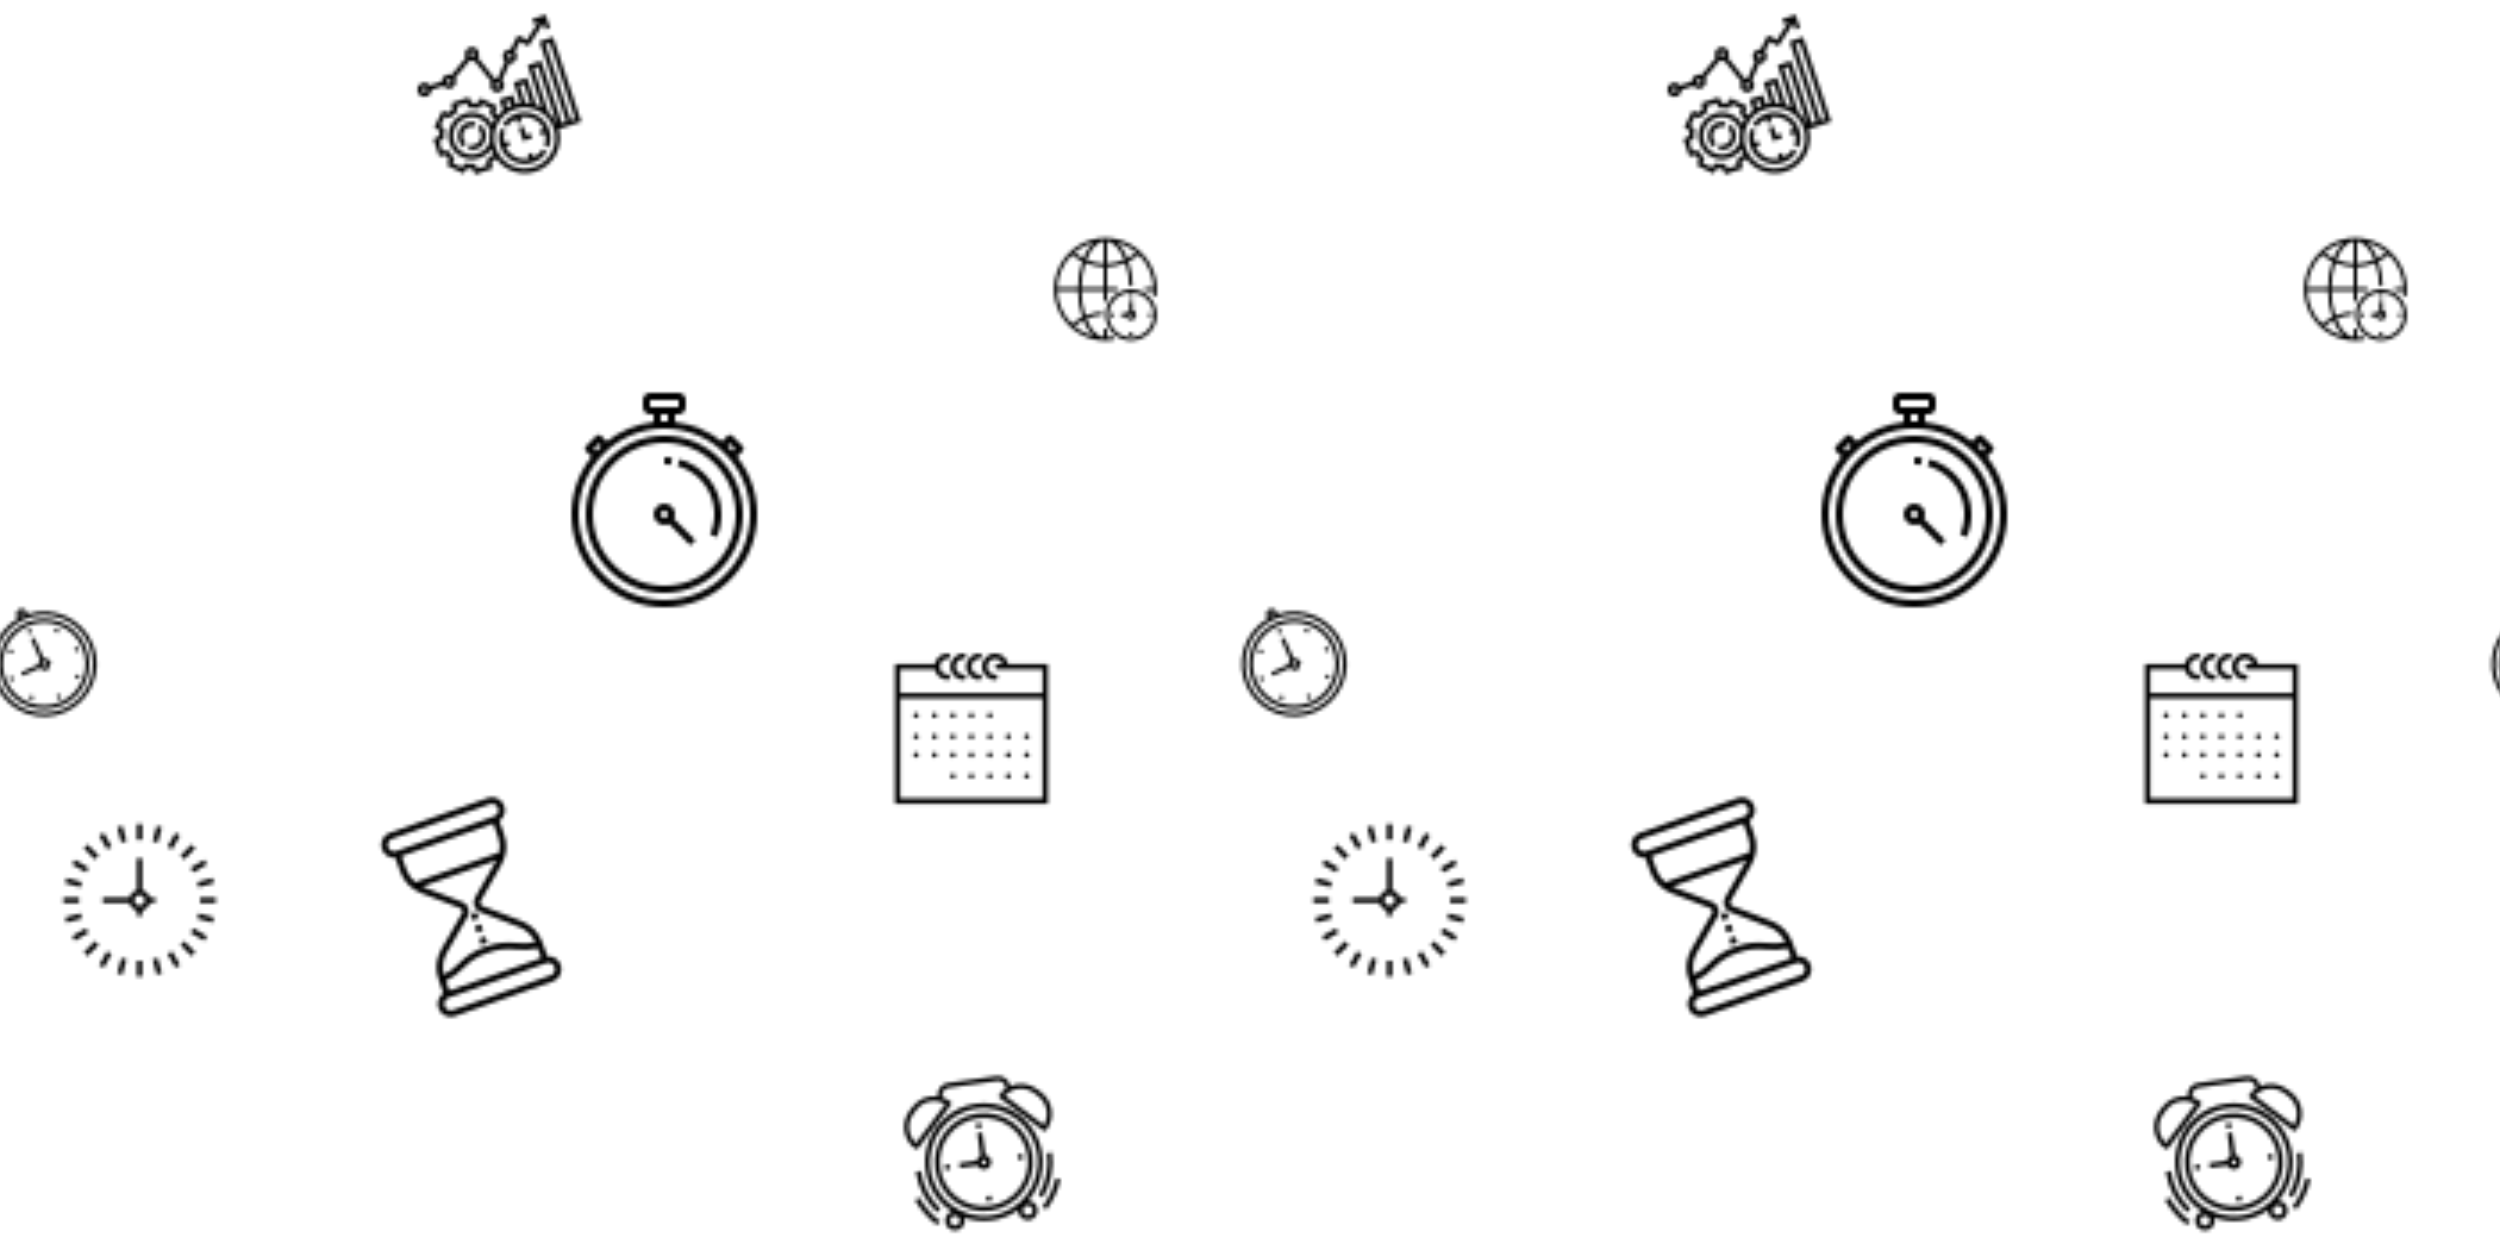 <svg xmlns="http://www.w3.org/2000/svg" xmlns:xlink="http://www.w3.org/1999/xlink" xmlns:fi="http://pattern.flaticon.com/" x="0" y="0" width="700" height="350" viewBox="0 0 700 350"><rect x="0px" y="0px" width="100%" height="100%" opacity="1" fill="#ffffff"/><defs><g transform="matrix(0.125 0 0 0.125 160 110)" id="L1_0"><path d="m208.117 96c-97.203 0-176 78.797-176 176s78.797 176 176 176c97.203 0 176-78.797 176-176-.109-97.156-78.844-175.891-176-176zm0 336c-88.367 0-160-71.633-160-160s71.633-160 160-160c88.363 0 160 71.633 160 160-.102 88.324-71.676 159.898-160 160zm0 0"/><path d="m371.086 142.984 12.367-12.367c3.121-3.125 3.121-8.188 0-11.312l-22.641-22.641c-3.125-3.125-8.188-3.125-11.312 0l-12.367 12.367c-30.246-24.055-66.625-39.164-105.016-43.605v-17.426h8c8.836 0 16-7.164 16-16v-16c0-8.836-7.164-16-16-16h-64c-8.836 0-16 7.164-16 16v16c0 8.836 7.164 16 16 16h8v17.426c-38.391 4.441-74.77 19.551-105.016 43.605l-12.367-12.367c-3.125-3.125-8.191-3.125-11.312 0l-22.641 22.641c-3.125 3.125-3.125 8.188 0 11.312l12.367 12.367c-67.547 85.168-58.121 207.984 21.629 281.852 79.75 73.863 202.93 73.863 282.68 0 79.75-73.867 89.176-196.684 21.629-281.852zm-15.93-29.383 11.359 11.359-5.832 5.832c-3.625-3.922-7.402-7.695-11.328-11.328zm-179.039-97.602h64v16h-64zm24 32h16v16.199c-2.656-.094-5.32-.199-8-.199-2.68 0-5.344.105-8 .199zm-150.402 76.961 11.363-11.359 5.832 5.832c-3.922 3.621-7.699 7.395-11.328 11.328zm158.402 339.039c-106.039 0-192-85.961-192-192s85.961-192 192-192c106.039 0 192 85.961 192 192-.125 105.988-86.012 191.875-192 192zm0 0"/><path d="m232.117 272c0-13.254-10.746-24-24-24-13.254 0-24 10.746-24 24s10.746 24 24 24c3.562-.016 7.078-.836 10.281-2.398l48.062 48.062 11.312-11.312-48.059-48.07c1.566-3.203 2.387-6.719 2.402-10.281zm-32 0c0-4.418 3.582-8 8-8 4.418 0 8 3.582 8 8s-3.582 8-8 8c-4.418 0-8-3.582-8-8zm0 0"/><path d="m242.246 148.602-4.258 15.398c31.285 8.68 57.27 30.496 71.23 59.805 13.965 29.309 14.539 63.23 1.57 92.996l14.664 6.398c7.066-16.141 10.699-33.578 10.664-51.199-.094-57.523-38.461-107.957-93.871-123.398zm0 0"/><path d="m225.172 145.129c-5.652-.754-11.352-1.129-17.055-1.129v16c4.996 0 9.988.328 14.945.984zm0 0"/></g><g transform="matrix(0.06 -0.027 0.027 0.06 -7.991 176.616)" id="L1_1"><path d="m246.211 33.156c4.145-10.031 1.035-21.598-7.578-28.203-8.617-6.605-20.594-6.605-29.207 0s-11.723 18.172-7.582 28.203c-118.809 11.828-207.461 114.758-201.539 234.008 5.918 119.246 104.328 212.895 223.723 212.895 119.395 0 217.805-93.648 223.727-212.895 5.918-119.25-82.734-222.18-201.543-234.008zm-30.184-9.102c0-4.418 3.582-8 8-8 4.418 0 8 3.582 8 8 0 4.418-3.582 8-8 8-4.418 0-8-3.582-8-8zm8 440c-114.875 0-208-93.125-208-208s93.125-208 208-208 208 93.125 208 208c-.133 114.82-93.18 207.867-208 208zm0 0"/><path d="m224.027 64.055c-106.039 0-192 85.961-192 192 0 106.039 85.961 192 192 192 106.039 0 192-85.961 192-192-.121-105.988-86.012-191.879-192-192zm0 368c-97.199 0-176-78.797-176-176 0-97.203 78.801-176 176-176 97.203 0 176 78.797 176 176-.109 97.156-78.844 175.891-176 176zm0 0"/><path d="m216.027 96.055h16v16h-16zm0 0"/><path d="m105.234 148.574 11.316-11.312 11.312 11.312-11.312 11.316zm0 0"/><path d="m64.027 248.055h16v16h-16zm0 0"/><path d="m105.234 363.535 11.312-11.312 11.316 11.312-11.316 11.312zm0 0"/><path d="m216.027 400.055h16v16h-16zm0 0"/><path d="m320.195 363.535 11.312-11.312 11.312 11.312-11.312 11.312zm0 0"/><path d="m368.027 248.055h16v16h-16zm0 0"/><path d="m320.195 148.574 11.312-11.312 11.316 11.312-11.316 11.316zm0 0"/><path d="m232.027 230.109v-94.055h-16v94.055l-17.941 17.945h-78.059v16h78.059l20.285 20.289c3.125 3.121 8.188 3.121 11.312 0l22.633-22.633c3.125-3.125 3.125-8.188 0-11.312zm-8 37.266-11.32-11.32 11.32-11.32 11.32 11.32zm0 0"/></g><g transform="matrix(0.085 -0.012 0.012 0.085 251.621 305.142)" id="L1_2"><path d="m242.352 112.352c-88.367 0-160 71.633-160 160 0 88.363 71.633 160 160 160 88.363 0 160-71.637 160-160-.102-88.324-71.68-159.898-160-160zm0 304c-79.531 0-144-64.473-144-144 0-79.531 64.469-144 144-144 79.527 0 144 64.469 144 144-.094 79.488-64.512 143.906-144 144zm0 0"/><path d="m250.352 249.82v-73.469h-16v73.469c-6.777 2.422-12.109 7.754-14.531 14.531h-57.469v16h57.469c3.703 10.531 14.191 17.109 25.281 15.852 11.094-1.254 19.848-10.008 21.102-21.102 1.258-11.09-5.32-21.578-15.852-25.281zm-8 30.531c-4.418 0-8-3.582-8-8 0-4.418 3.582-8 8-8 4.418 0 8 3.582 8 8 0 4.418-3.582 8-8 8zm0 0"/><path d="m114.352 264.352h16v16h-16zm0 0"/><path d="m234.352 384.352h16v16h-16zm0 0"/><path d="m354.352 264.352h16v16h-16zm0 0"/><path d="m234.352 144.352h16v16h-16zm0 0"/><path d="m368.43 416.965c60.391-52.582 81.809-137.121 53.734-212.113-28.074-74.992-99.738-124.688-179.812-124.688-80.074 0-151.742 49.695-179.816 124.688-28.07 74.992-6.656 159.531 53.734 212.113-16.578 3.211-27.809 18.746-25.66 35.496 2.152 16.75 16.949 28.941 33.801 27.855 16.852-1.086 29.957-15.078 29.941-31.965-.02-1.93-.215-3.852-.586-5.746 55.5 28.992 121.672 28.992 177.168 0-.367 1.895-.562 3.816-.582 5.746-.02 16.887 13.086 30.879 29.938 31.965 16.852 1.086 31.648-11.105 33.801-27.855s-9.082-32.285-25.66-35.496zm-246.078 47.387c-8.84 0-16-7.164-16-16 0-8.84 7.16-16 16-16 8.836 0 16 7.16 16 16 0 8.836-7.164 16-16 16zm-56-192c0-97.203 78.797-176 176-176 97.199 0 176 78.797 176 176 0 97.199-78.801 176-176 176-97.156-.113-175.891-78.844-176-176zm296 192c-8.84 0-16-7.164-16-16 0-8.84 7.16-16 16-16 8.836 0 16 7.16 16 16 0 8.836-7.164 16-16 16zm0 0"/><path d="m31.391 199.504c2.121-.004 4.156-.844 5.656-2.344l124.457-124.457c3.121-3.125 3.121-8.188 0-11.312-6.766-6.742-14.586-12.332-23.152-16.543v-4.496c0-13.258 10.742-24 24-24h160c13.254 0 24 10.742 24 24v4.496c-8.57 4.211-16.391 9.801-23.152 16.543-3.125 3.125-3.125 8.188 0 11.312l124.453 124.445c3.125 3.125 8.191 3.125 11.312 0 34.312-34.391 34.312-90.062 0-124.453l-11.312-11.305c-22.367-22.316-54.984-30.93-85.453-22.559-.816-21.438-18.398-38.414-39.848-38.48h-160c-21.453.066-39.035 17.043-39.848 38.48-30.473-8.371-63.09.242-85.457 22.559l-11.312 11.312c-34.312 34.391-34.312 90.066 0 124.457 1.5 1.5 3.535 2.34 5.656 2.344zm404.953-126.801 11.309 11.312c25.934 25.926 28.234 67.203 5.348 95.855l-112.516-112.512c28.652-22.891 69.93-20.59 95.859 5.344zm-399.297 11.312 11.312-11.312c25.926-25.934 67.203-28.234 95.855-5.344l-112.512 112.512c-22.891-28.652-20.59-69.93 5.344-95.855zm0 0"/><path d="m18.352 272.352c.043 51.297 17.645 101.031 49.879 140.934l12.441-10.078c-29.938-37.047-46.285-83.227-46.32-130.855zm0 0"/><path d="m466.352 272.352h-16c-.035 47.629-16.383 93.809-46.32 130.855l12.438 10.078c32.234-39.902 49.84-89.637 49.883-140.934zm0 0"/><path d="m2.941 363.184c13.031 34.121 33.16 65.09 59.059 90.848l11.262-11.359c-24.27-24.148-43.141-53.172-55.367-85.152zm0 0"/><path d="m411.438 442.672 11.266 11.359c25.895-25.762 46.027-56.727 59.062-90.848l-14.953-5.664c-12.23 31.98-31.102 61-55.375 85.152zm0 0"/></g><g transform="matrix(0.06 0 0 0.06 295.122 66.603)" id="L1_3"><path d="m247.77 463.656v-39.656h-16v39.367c-32.488-4.613-61.184-37.039-80.16-85.445 23.078-9.855 47.656-15.738 72.695-17.402l-1.07-15.961c-26.516 1.84-52.535 8.074-77 18.457-11.793-37.215-17.984-75.977-18.359-115.016h103.895v48h16v-48h48v-16h-48v-96.184c29.402-.965 58.379-7.328 85.48-18.777 11.086 34.715 17.227 70.816 18.246 107.242l16-.562c-1.043-38.562-7.633-76.777-19.566-113.461 16.918-8.555 32.762-19.082 47.199-31.371 41.84 40.207 66.387 95.121 68.441 153.113h-39.801v16h39.727c-.223 7.66-.836 15.305-1.84 22.902l15.848 2.195c9.512-68.758-11.188-138.262-56.762-190.613-45.574-52.352-111.562-82.43-180.973-82.484-90.66.086-173.531 51.25-214.23 132.262-40.695 81.012-32.27 178.043 21.781 250.824 54.051 72.785 144.5 108.902 233.816 93.363l-2.734-15.77c-10.133 1.691-20.367 2.688-30.633 2.977zm-119.895-231.656c.379-39.027 6.562-77.777 18.352-114.984 27.117 11.465 56.117 17.84 85.543 18.801v96.184zm103.895-215.367v103.199c-27.574-.965-54.734-7.02-80.105-17.863 18.977-48.367 47.641-80.723 80.105-85.336zm16 103.199v-103.191c32.23 4.625 60.969 36.918 80 85.344-25.344 10.816-52.465 16.863-80 17.832zm135.414-51.719c-12.57 10.465-26.254 19.523-40.797 27.016-9.973-27.383-26.141-52.086-47.25-72.176 32.355 8.281 62.441 23.707 88.047 45.145zm-246.109 26.949c-14.516-7.477-28.172-16.52-40.723-26.965 25.555-21.402 55.574-36.816 87.859-45.113-21.062 20.07-37.195 44.738-47.137 72.078zm-52.688-16.176c14.441 12.273 30.285 22.797 47.199 31.344-12.734 39.352-19.383 80.414-19.711 121.77h-95.906c2.047-57.988 26.586-112.902 68.418-153.113zm-68.418 169.113h95.906c.312 41.41 6.965 82.531 19.727 121.93-16.883 8.531-32.699 19.035-47.113 31.285-41.891-40.219-66.465-95.176-68.52-153.215zm80.512 164c12.492-10.516 26.094-19.637 40.562-27.199 9.953 27.371 26.109 52.07 47.199 72.16-32.238-8.266-62.219-23.625-87.762-44.961zm0 0"/><path d="m359.77 240c-66.273 0-120 53.727-120 120s53.727 120 120 120c66.273 0 120-53.727 120-120-.074-66.242-53.758-119.926-120-120zm0 224c-57.438 0-104-46.562-104-104s46.562-104 104-104 104 46.562 104 104c-.066 57.41-46.59 103.934-104 104zm0 0"/><path d="m367.77 337.473v-41.473h-16v41.473c-6.777 2.418-12.109 7.75-14.527 14.527h-25.473v16h25.473c3.699 10.531 14.188 17.109 25.281 15.855 11.09-1.258 19.844-10.008 21.102-21.102 1.254-11.094-5.324-21.582-15.855-25.281zm-8 30.527c-4.418 0-8-3.582-8-8s3.582-8 8-8 8 3.582 8 8-3.582 8-8 8zm0 0"/><path d="m263.77 352h16v16h-16zm0 0"/><path d="m351.77 440h16v16h-16zm0 0"/><path d="m439.77 352h16v16h-16zm0 0"/><path d="m351.77 264h16v16h-16zm0 0"/></g><g transform="matrix(0.107 -0.038 0.038 0.107 105.74 234.374)" id="L1_4"><path d="m295.977 417.137v-36.336c.02-25.695-11.215-50.109-30.738-66.816l-78.469-67.273c-1.773-1.52-2.793-3.738-2.793-6.07v-1.281c-.004-2.336 1.016-4.559 2.793-6.078l78.469-67.258c19.523-16.711 30.754-41.125 30.738-66.824v-36.336c15.586-4.012 25.75-18.992 23.719-34.957-2.031-15.969-15.625-27.926-31.719-27.906h-256c-16.094-.02-29.688 11.938-31.723 27.906-2.031 15.965 8.137 30.945 23.723 34.957v36.336c-.02 25.695 11.211 50.109 30.734 66.816l78.473 67.273c1.773 1.52 2.793 3.738 2.793 6.07v1.281c0 2.336-1.02 4.559-2.793 6.078l-78.473 67.258c-19.52 16.711-30.75 41.125-30.734 66.824v36.336c-15.586 4.012-25.754 18.992-23.723 34.957 2.035 15.969 15.629 27.926 31.723 27.906h256c16.094.02 29.688-11.938 31.719-27.906 2.031-15.965-8.133-30.945-23.719-34.957zm-256-26.496c17.797-2.25 35.098-7.43 51.199-15.328 21.328-10.672 44.957-15.934 68.801-15.312 23.84-.621 47.469 4.641 68.801 15.312 16.102 7.898 33.402 13.078 51.199 15.328v25.359h-240zm-24-358.641c0-8.836 7.164-16 16-16h256c8.836 0 16 7.164 16 16s-7.164 16-16 16h-256c-8.836 0-16-7.164-16-16zm24 32h240v35.199c.004 12.953-3.484 25.668-10.105 36.801h-219.785c-6.625-11.133-10.117-23.848-10.109-36.801zm25.145 262.129 78.469-67.266c5.324-4.559 8.387-11.215 8.387-18.223v-1.281c.004-7.004-3.059-13.664-8.387-18.215l-78.469-67.281c-.688-.582-1.297-1.246-1.961-1.863h193.617c-.672.617-1.273 1.281-1.969 1.871l-78.473 67.266c-5.312 4.562-8.367 11.219-8.359 18.223v1.281c-.004 7.004 3.059 13.664 8.383 18.215l78.473 67.281c14.285 12.246 23.191 29.617 24.801 48.367-15.426-2.242-30.402-6.902-44.379-13.809-23.363-11.598-49.203-17.328-75.277-16.695-26.078-.633-51.914 5.098-75.281 16.695-13.973 6.906-28.949 11.566-44.375 13.809 1.609-18.75 10.516-36.121 24.801-48.375zm222.855 137.871h-256c-8.836 0-16-7.164-16-16s7.164-16 16-16h256c8.836 0 16 7.164 16 16s-7.164 16-16 16zm0 0"/><path d="m151.977 256h16v16h-16zm0 0"/><path d="m151.977 288h16v16h-16zm0 0"/><path d="m151.977 320h16v16h-16zm0 0"/></g><g transform="matrix(0.078 -0.026 0.026 0.078 114.057 17.028)" id="L1_5"><path d="m154.672 294.383c3.488 5.266 5.328 11.352 5.328 17.617 0 17.648-14.352 32-32 32-6.266 0-12.352-1.84-17.617-5.328l-8.832 13.344c7.891 5.223 17.035 7.984 26.449 7.984 26.473 0 48-21.527 48-48 0-9.414-2.762-18.559-7.984-26.457zm0 0"/><path d="m128 280c6.266 0 12.359 1.84 17.609 5.32l8.84-13.336c-7.883-5.223-17.023-7.984-26.449-7.984-26.473 0-48 21.527-48 48 0 9.414 2.762 18.559 7.984 26.457l13.344-8.832c-3.488-5.273-5.328-11.359-5.328-17.625 0-17.648 14.352-32 32-32zm0 0"/><path d="m288 336v48h32v-16h-16v-32zm0 0"/><path d="m296 288c-20.246 0-40.023 7.055-55.688 19.871l10.145 12.387c10.727-8.785 23.84-14.211 37.543-15.754v15.496h16v-15.527c33.32 3.703 59.824 30.215 63.527 63.527h-15.527v16h15.496c-1.543 13.711-6.969 26.816-15.754 37.551l12.379 10.137c12.816-15.664 19.879-35.441 19.879-55.688 0-48.52-39.48-88-88-88zm0 0"/><path d="m304 447.496v-15.496h-16v15.527c-33.32-3.703-59.824-30.215-63.527-63.527h15.527v-16h-15.496c1.543-13.711 6.969-26.816 15.754-37.551l-12.379-10.137c-12.816 15.664-19.879 35.441-19.879 55.688 0 48.52 39.48 88 88 88 20.246 0 40.023-7.055 55.688-19.871l-10.145-12.387c-10.727 8.785-23.832 14.211-37.543 15.754zm0 0"/><path d="m448 368h-16v-224h-48v150.688c-4.887-5.289-10.238-10.121-16-14.465v-96.223h-48v74.414c-5.207-1.062-10.574-1.652-16-2.016v-32.398h-48v39c-8.047 2.855-15.695 6.543-22.855 10.969-1.609-4.457-3.383-8.832-5.527-13.008l12.648-17.715-43.512-43.527-17.723 12.656c-5.336-2.727-10.91-5.031-16.672-6.879l-3.574-21.496h-61.562l-3.574 21.496c-5.762 1.848-11.336 4.152-16.672 6.879l-17.719-12.656-43.516 43.527 12.648 17.715c-2.734 5.328-5.039 10.902-6.887 16.672l-21.504 3.59v61.555l21.496 3.582c1.848 5.77 4.16 11.344 6.887 16.672l-12.648 17.711 43.512 43.531 17.723-12.656c5.336 2.727 10.91 5.031 16.672 6.879l3.574 21.504h61.562l3.574-21.496c5.762-1.848 11.336-4.152 16.672-6.879l3.199 2.285c15.93 47.625 60.867 82.09 113.777 82.09 63.473 0 115.449-49.559 119.594-112h80.406v-304h-48zm-48-208h16v208h-.406c-1.242-18.695-6.738-36.215-15.594-51.609zm-64 40h16v69.953c-5.113-2.715-10.48-4.984-16-6.945zm-64 40h16v16.406c-5.426.363-10.793.953-16 2.02zm-96.359 155.266c-6.992 4.008-14.535 7.125-22.449 9.27l-4.953 1.344-3.023 18.121h-34.438l-3.023-18.121-4.953-1.344c-7.906-2.145-15.457-5.262-22.449-9.27l-4.457-2.555-14.918 10.664-24.359-24.352 10.664-14.934-2.555-4.457c-4-6.977-7.125-14.52-9.27-22.441l-1.336-4.953-18.121-3.016v-34.445l18.121-3.016 1.344-4.953c2.16-7.93 5.27-15.48 9.27-22.441l2.555-4.457-10.664-14.934 24.359-24.352 14.918 10.664 4.457-2.555c6.992-4.008 14.535-7.125 22.449-9.27l4.953-1.344 3.023-18.121h34.438l3.023 18.121 4.953 1.344c7.906 2.145 15.457 5.262 22.449 9.27l4.457 2.555 14.918-10.664 24.359 24.352-10.664 14.934 2.555 4.457c3.453 6.016 6.109 12.535 8.199 19.289-4.68 3.887-8.977 8.199-13.016 12.734-7.289-36.664-39.688-64.391-78.457-64.391-44.113 0-80 35.887-80 80s35.887 80 80 80c17.473 0 34.281-5.91 48.008-16.215 0 .07-.008.145-.008.215 0 6.199.617 12.238 1.527 18.184zm16.16-78.555c-6.023 10.555-10.535 22.059-13.145 34.289-12.082 15.656-30.871 25-50.656 25-35.289 0-64-28.711-64-64s28.711-64 64-64 64 28.711 64 64c0 1.594-.09 3.152-.199 4.711zm104.199 163.289c-57.344 0-104-46.656-104-104s46.656-104 104-104 104 46.656 104 104-46.656 104-104 104zm168-384h16v272h-16zm0 0"/><path d="m448 0v16h17.191l-56.598 45.281-24.594-24.594-37.719 37.719c-3.129-1.504-6.586-2.406-10.281-2.406-13.23 0-24 10.77-24 24 0 4.137 1.152 7.977 3 11.375l-41.816 46.465c-2.832-1.176-5.926-1.84-9.184-1.84-.152 0-.289.039-.441.047l-32.168-85.789c5.219-4.402 8.609-10.906 8.609-18.258 0-13.23-10.77-24-24-24s-24 10.77-24 24c0 1.727.199 3.406.551 5.039l-65.582 40.352c-4.113-3.32-9.281-5.391-14.969-5.391-10.414 0-19.215 6.711-22.527 16h-42.945c-3.312-9.289-12.113-16-22.527-16-13.23 0-24 10.77-24 24s10.77 24 24 24c10.414 0 19.215-6.711 22.527-16h42.953c3.312 9.289 12.113 16 22.527 16 13.23 0 24-10.77 24-24 0-1.727-.199-3.406-.551-5.039l65.582-40.352c4.105 3.32 9.273 5.391 14.961 5.391.152 0 .289-.039.441-.047l32.168 85.781c-5.219 4.41-8.609 10.914-8.609 18.266 0 13.23 10.77 24 24 24s24-10.77 24-24c0-4.137-1.145-7.977-3-11.375l41.816-46.465c2.832 1.176 5.926 1.84 9.184 1.84 13.23 0 24-10.77 24-24 0-3.695-.902-7.152-2.406-10.281l26.406-26.406 23.406 23.406 72.594-58.07v23.352h16v-48zm-424 120c-4.414 0-8-3.594-8-8s3.586-8 8-8 8 3.594 8 8-3.586 8-8 8zm88 0c-4.414 0-8-3.594-8-8s3.586-8 8-8 8 3.594 8 8-3.586 8-8 8zm96-72c0-4.406 3.586-8 8-8s8 3.594 8 8-3.586 8-8 8-8-3.594-8-8zm56 136c-4.414 0-8-3.594-8-8s3.586-8 8-8 8 3.594 8 8-3.586 8-8 8zm72-80c-4.414 0-8-3.594-8-8s3.586-8 8-8 8 3.594 8 8-3.586 8-8 8zm0 0"/></g><g transform="matrix(-0.738 0 0 0.738 293.397 182.603)" id="L1_6"><path d="M42.899,4.5c-0.465-2.279-2.484-4-4.899-4c-0.553,0-1,0.447-1,1s0.447,1,1,1c1.654,0,3,1.346,3,3s-1.346,3-3,3   c-0.553,0-1,0.447-1,1s0.447,1,1,1c2.414,0,4.434-1.721,4.899-4H56v9H2v-9h14h3c0.553,0,1-0.447,1-1s-0.447-1-1-1h-1.816   c0.414-1.162,1.514-2,2.816-2c1.654,0,3,1.346,3,3s-1.346,3-3,3c-0.553,0-1,0.447-1,1s0.447,1,1,1c2.757,0,5-2.243,5-5   s-2.243-5-5-5c-2.414,0-4.434,1.721-4.899,4H0v13v40h58v-40v-13H42.899z M56,55.5H2v-38h54V55.5z"/><path d="M26,2.5c1.654,0,3,1.346,3,3s-1.346,3-3,3c-0.553,0-1,0.447-1,1s0.447,1,1,1c2.757,0,5-2.243,5-5s-2.243-5-5-5   c-0.553,0-1,0.447-1,1S25.447,2.5,26,2.5z"/><path d="M32,2.5c1.654,0,3,1.346,3,3s-1.346,3-3,3c-0.553,0-1,0.447-1,1s0.447,1,1,1c2.757,0,5-2.243,5-5s-2.243-5-5-5   c-0.553,0-1,0.447-1,1S31.447,2.5,32,2.5z"/><circle cx="22" cy="24" r="1"/><circle cx="29" cy="24" r="1"/><circle cx="36" cy="24" r="1"/><circle cx="43" cy="24" r="1"/><circle cx="50" cy="24" r="1"/><circle cx="8" cy="32" r="1"/><circle cx="15" cy="32" r="1"/><circle cx="22" cy="32" r="1"/><circle cx="29" cy="32" r="1"/><circle cx="36" cy="32" r="1"/><circle cx="43" cy="32" r="1"/><circle cx="50" cy="32" r="1"/><circle cx="8" cy="39" r="1"/><circle cx="15" cy="39" r="1"/><circle cx="22" cy="39" r="1"/><circle cx="29" cy="39" r="1"/><circle cx="36" cy="39" r="1"/><circle cx="43" cy="39" r="1"/><circle cx="50" cy="39" r="1"/><circle cx="8" cy="47" r="1"/><circle cx="15" cy="47" r="1"/><circle cx="22" cy="47" r="1"/><circle cx="29" cy="47" r="1"/><circle cx="36" cy="47" r="1"/></g><g transform="matrix(0.092 0 0 0.092 17.74 230.74)" id="L1_7"><path d="m224 0h16v48h-16zm0 0"/><path d="m164.23 9.977 15.457-4.141 12.418 46.367-15.453 4.137zm0 0"/><path d="m109.074 35.09 13.855-8.004 24 41.562-13.855 8zm0 0"/><path d="m62.293 73.613 11.316-11.316 33.934 33.938-11.312 11.312zm0 0"/><path d="m27.078 122.926 8-13.855 41.562 24-8 13.855zm0 0"/><path d="m5.836 179.684 4.141-15.457 46.367 12.422-4.141 15.453zm0 0"/><path d="m0 224h48v16h-48zm0 0"/><path d="m5.832 284.324 46.363-12.422 4.141 15.453-46.363 12.422zm0 0"/><path d="m27.086 341.074 41.562-24 8 13.855-41.562 24zm0 0"/><path d="m62.297 390.391 33.934-33.934 11.316 11.312-33.938 33.934zm0 0"/><path d="m109.066 428.918 23.992-41.562 13.859 7.996-23.992 41.566zm0 0"/><path d="m164.223 454.027 12.422-46.367 15.457 4.141-12.426 46.367zm0 0"/><path d="m224 416h16v48h-16zm0 0"/><path d="m271.902 411.805 15.457-4.141 12.418 46.363-15.453 4.141zm0 0"/><path d="m317.074 395.348 13.855-8 24 41.562-13.855 8zm0 0"/><path d="m356.453 367.766 11.312-11.312 33.938 33.934-11.312 11.316zm0 0"/><path d="m387.344 330.93 8-13.855 41.559 24-8 13.855zm0 0"/><path d="m407.652 287.352 4.141-15.457 46.363 12.422-4.137 15.453zm0 0"/><path d="m416 224h48v16h-48zm0 0"/><path d="m407.66 176.66 46.363-12.422 4.141 15.453-46.363 12.422zm0 0"/><path d="m387.355 133.074 41.559-24 8.004 13.855-41.562 24zm0 0"/><path d="m356.453 96.23 33.934-33.934 11.312 11.312-33.934 33.934zm0 0"/><path d="m317.07 68.656 23.992-41.566 13.855 8-23.992 41.566zm0 0"/><path d="m271.895 52.207 12.422-46.363 15.457 4.141-12.426 46.363zm0 0"/><path d="m262.863 240h17.137v-16h-17.137c-2.914-11.203-11.66-19.949-22.863-22.863v-97.137h-16v97.137c-11.203 2.914-19.949 11.66-22.863 22.863h-81.137v16h81.137c2.914 11.203 11.66 19.949 22.863 22.863v17.137h16v-17.137c11.203-2.914 19.949-11.66 22.863-22.863zm-30.863 8c-8.836 0-16-7.164-16-16s7.164-16 16-16 16 7.164 16 16-7.164 16-16 16zm0 0"/></g></defs><g fi:class="KUsePattern"><pattern id="pattern_L1_0" width="350" height="350" patternUnits="userSpaceOnUse"><use xlink:href="#L1_0" x="-350" y="-350"/><use xlink:href="#L1_0" x="0" y="-350"/><use xlink:href="#L1_0" x="350" y="-350"/><use xlink:href="#L1_0" x="-350" y="0"/><use xlink:href="#L1_0" x="0" y="0"/><use xlink:href="#L1_0" x="350" y="0"/><use xlink:href="#L1_0" x="-350" y="350"/><use xlink:href="#L1_0" x="0" y="350"/><use xlink:href="#L1_0" x="350" y="350"/></pattern><rect x="0" y="0" width="100%" height="100%" fill="url(#pattern_L1_0)"/></g><g fi:class="KUsePattern"><pattern id="pattern_L1_1" width="350" height="350" patternUnits="userSpaceOnUse"><use xlink:href="#L1_1" x="-350" y="-350"/><use xlink:href="#L1_1" x="0" y="-350"/><use xlink:href="#L1_1" x="350" y="-350"/><use xlink:href="#L1_1" x="-350" y="0"/><use xlink:href="#L1_1" x="0" y="0"/><use xlink:href="#L1_1" x="350" y="0"/><use xlink:href="#L1_1" x="-350" y="350"/><use xlink:href="#L1_1" x="0" y="350"/><use xlink:href="#L1_1" x="350" y="350"/></pattern><rect x="0" y="0" width="100%" height="100%" fill="url(#pattern_L1_1)"/></g><g fi:class="KUsePattern"><pattern id="pattern_L1_2" width="350" height="350" patternUnits="userSpaceOnUse"><use xlink:href="#L1_2" x="-350" y="-350"/><use xlink:href="#L1_2" x="0" y="-350"/><use xlink:href="#L1_2" x="350" y="-350"/><use xlink:href="#L1_2" x="-350" y="0"/><use xlink:href="#L1_2" x="0" y="0"/><use xlink:href="#L1_2" x="350" y="0"/><use xlink:href="#L1_2" x="-350" y="350"/><use xlink:href="#L1_2" x="0" y="350"/><use xlink:href="#L1_2" x="350" y="350"/></pattern><rect x="0" y="0" width="100%" height="100%" fill="url(#pattern_L1_2)"/></g><g fi:class="KUsePattern"><pattern id="pattern_L1_3" width="350" height="350" patternUnits="userSpaceOnUse"><use xlink:href="#L1_3" x="-350" y="-350"/><use xlink:href="#L1_3" x="0" y="-350"/><use xlink:href="#L1_3" x="350" y="-350"/><use xlink:href="#L1_3" x="-350" y="0"/><use xlink:href="#L1_3" x="0" y="0"/><use xlink:href="#L1_3" x="350" y="0"/><use xlink:href="#L1_3" x="-350" y="350"/><use xlink:href="#L1_3" x="0" y="350"/><use xlink:href="#L1_3" x="350" y="350"/></pattern><rect x="0" y="0" width="100%" height="100%" fill="url(#pattern_L1_3)"/></g><g fi:class="KUsePattern"><pattern id="pattern_L1_4" width="350" height="350" patternUnits="userSpaceOnUse"><use xlink:href="#L1_4" x="-350" y="-350"/><use xlink:href="#L1_4" x="0" y="-350"/><use xlink:href="#L1_4" x="350" y="-350"/><use xlink:href="#L1_4" x="-350" y="0"/><use xlink:href="#L1_4" x="0" y="0"/><use xlink:href="#L1_4" x="350" y="0"/><use xlink:href="#L1_4" x="-350" y="350"/><use xlink:href="#L1_4" x="0" y="350"/><use xlink:href="#L1_4" x="350" y="350"/></pattern><rect x="0" y="0" width="100%" height="100%" fill="url(#pattern_L1_4)"/></g><g fi:class="KUsePattern"><pattern id="pattern_L1_5" width="350" height="350" patternUnits="userSpaceOnUse"><use xlink:href="#L1_5" x="-350" y="-350"/><use xlink:href="#L1_5" x="0" y="-350"/><use xlink:href="#L1_5" x="350" y="-350"/><use xlink:href="#L1_5" x="-350" y="0"/><use xlink:href="#L1_5" x="0" y="0"/><use xlink:href="#L1_5" x="350" y="0"/><use xlink:href="#L1_5" x="-350" y="350"/><use xlink:href="#L1_5" x="0" y="350"/><use xlink:href="#L1_5" x="350" y="350"/></pattern><rect x="0" y="0" width="100%" height="100%" fill="url(#pattern_L1_5)"/></g><g fi:class="KUsePattern"><pattern id="pattern_L1_6" width="350" height="350" patternUnits="userSpaceOnUse"><use xlink:href="#L1_6" x="-350" y="-350"/><use xlink:href="#L1_6" x="0" y="-350"/><use xlink:href="#L1_6" x="350" y="-350"/><use xlink:href="#L1_6" x="-350" y="0"/><use xlink:href="#L1_6" x="0" y="0"/><use xlink:href="#L1_6" x="350" y="0"/><use xlink:href="#L1_6" x="-350" y="350"/><use xlink:href="#L1_6" x="0" y="350"/><use xlink:href="#L1_6" x="350" y="350"/></pattern><rect x="0" y="0" width="100%" height="100%" fill="url(#pattern_L1_6)"/></g><g fi:class="KUsePattern"><pattern id="pattern_L1_7" width="350" height="350" patternUnits="userSpaceOnUse"><use xlink:href="#L1_7" x="-350" y="-350"/><use xlink:href="#L1_7" x="0" y="-350"/><use xlink:href="#L1_7" x="350" y="-350"/><use xlink:href="#L1_7" x="-350" y="0"/><use xlink:href="#L1_7" x="0" y="0"/><use xlink:href="#L1_7" x="350" y="0"/><use xlink:href="#L1_7" x="-350" y="350"/><use xlink:href="#L1_7" x="0" y="350"/><use xlink:href="#L1_7" x="350" y="350"/></pattern><rect x="0" y="0" width="100%" height="100%" fill="url(#pattern_L1_7)"/></g></svg>
